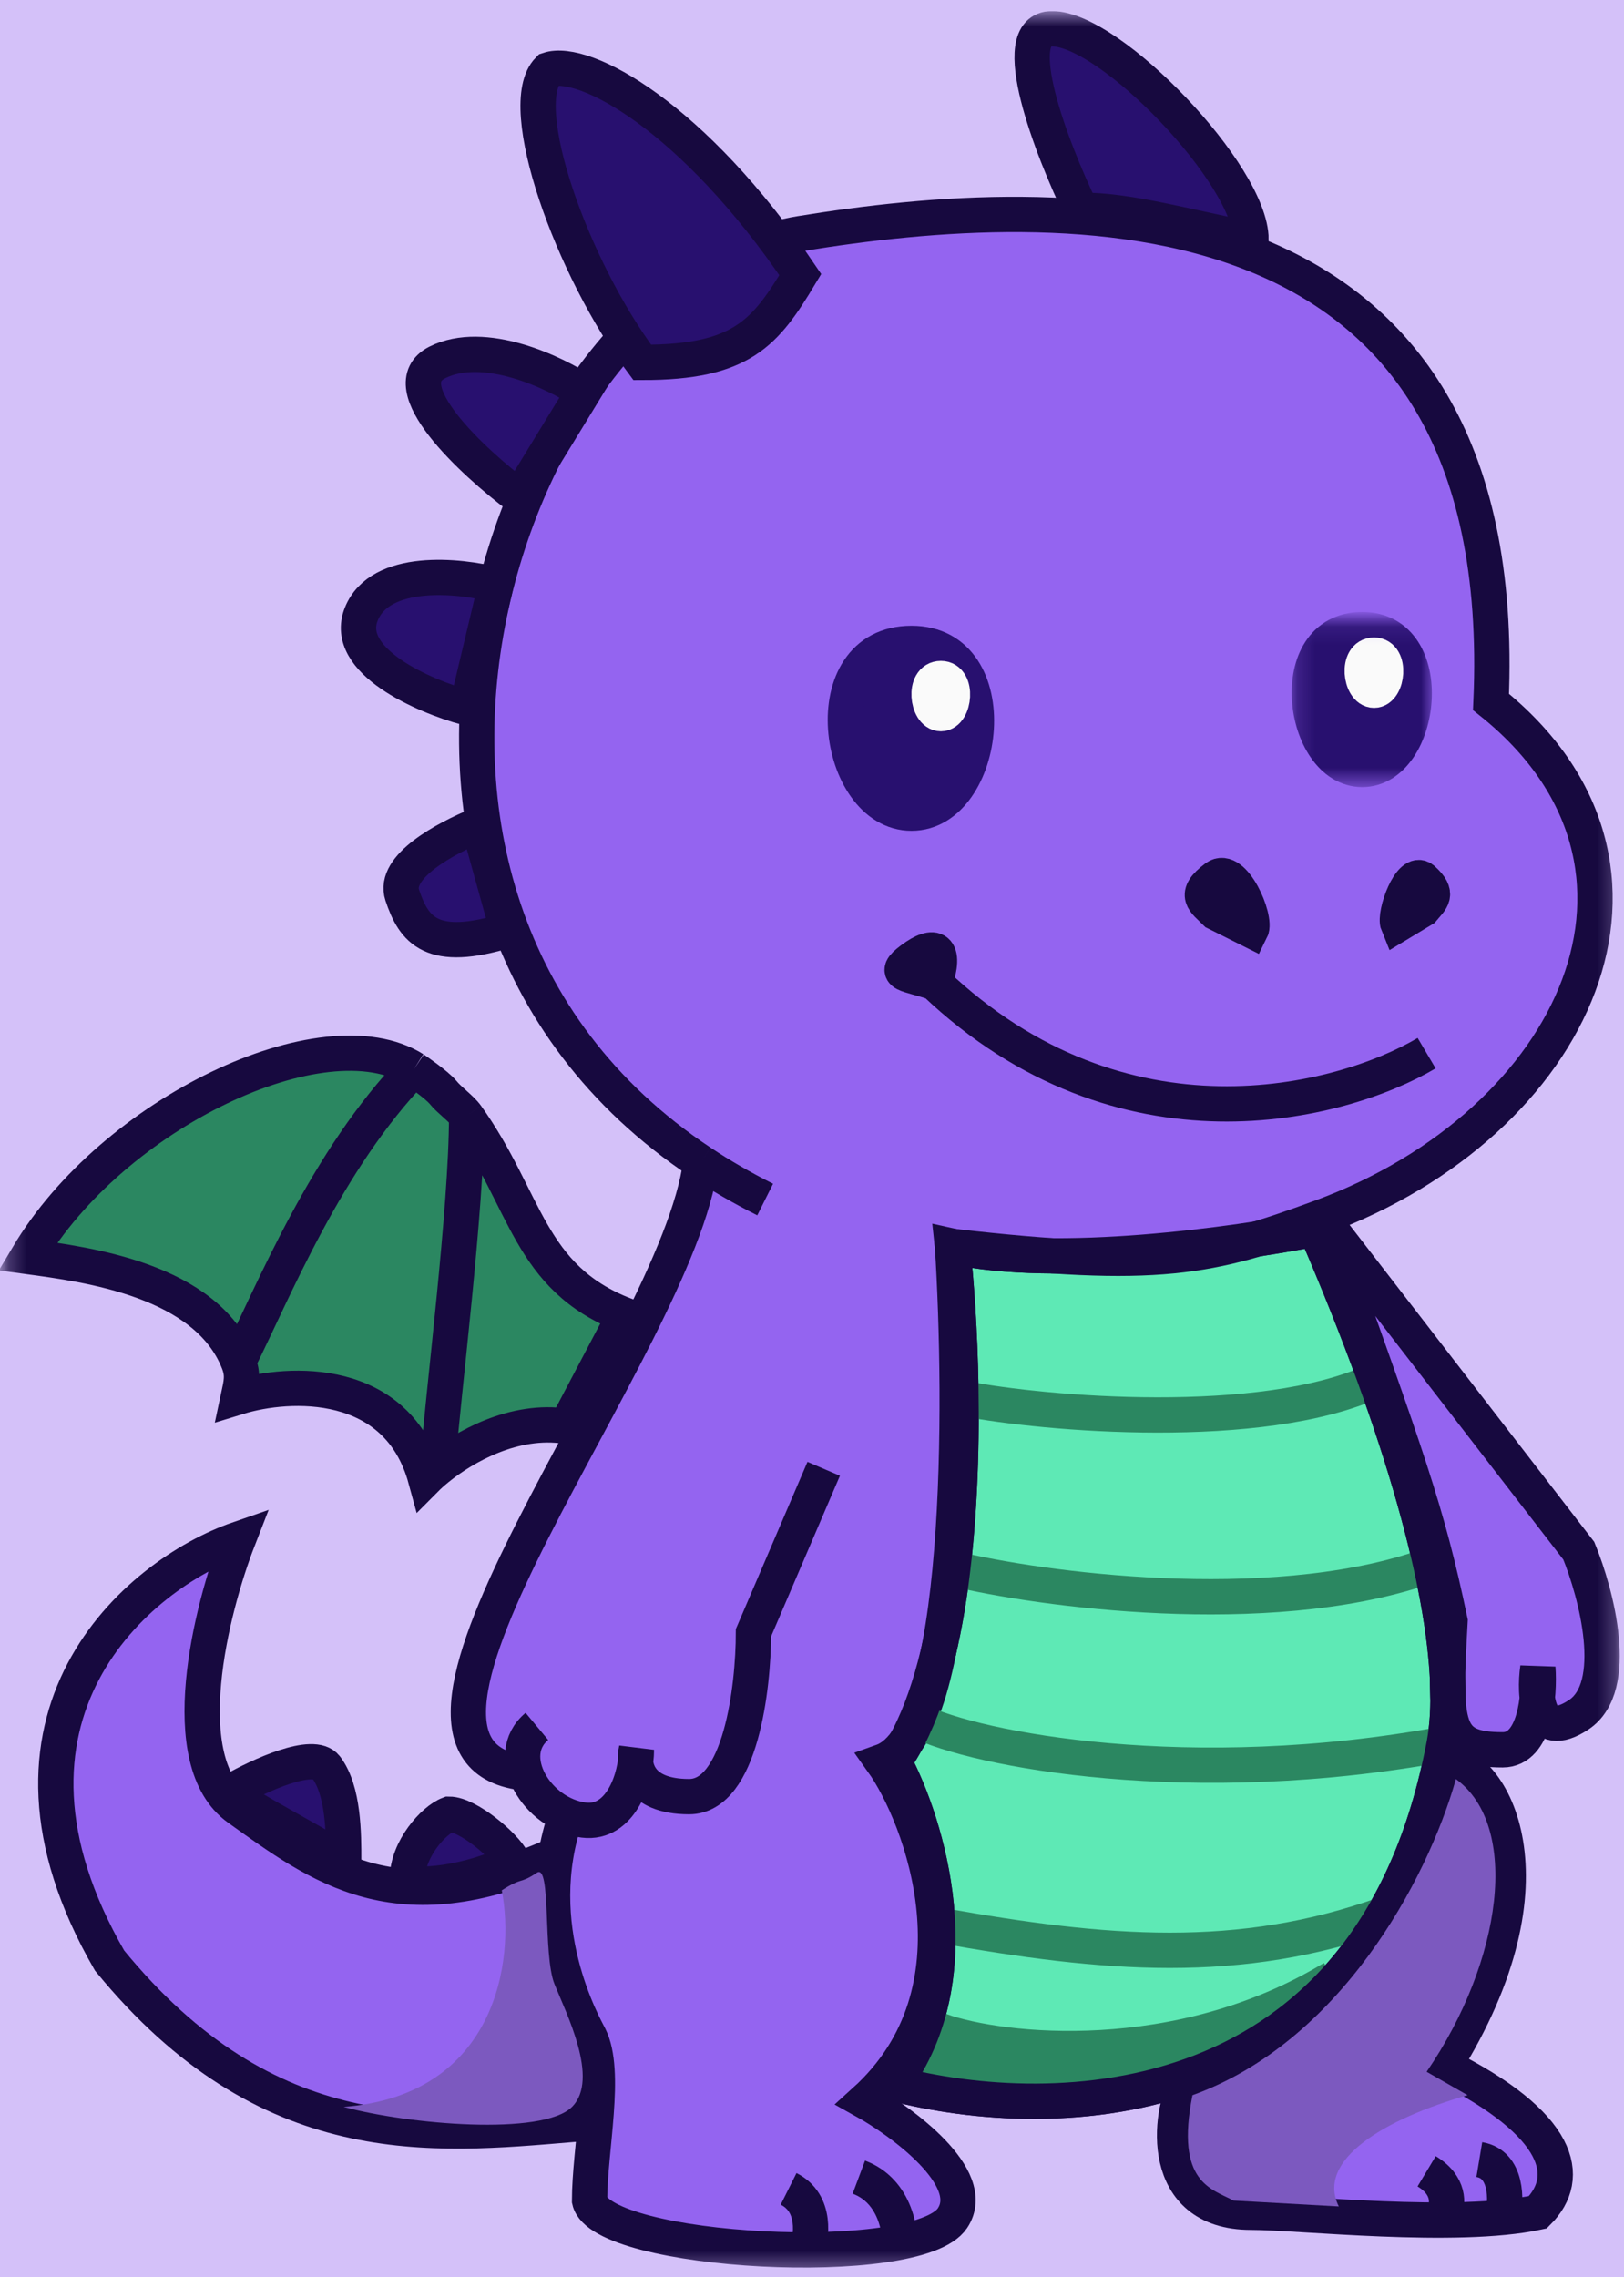<svg width="92" height="129" viewBox="0 0 92 129" fill="none" xmlns="http://www.w3.org/2000/svg">
<rect width="92" height="129" fill="#1E1E1E"/>
<g clip-path="url(#clip0_92_324)">
<rect width="1440" height="5081.63" transform="translate(-778 -828)" fill="#FAFAFA"/>
<path d="M-42 -19.367C-42 -25.994 -36.627 -31.367 -30 -31.367H458C464.627 -31.367 470 -25.994 470 -19.367V148.633C470 155.261 464.627 160.633 458 160.633H-30C-36.627 160.633 -42 155.261 -42 148.633V-19.367Z" fill="#D4C1F9"/>
<g clip-path="url(#clip1_92_324)">
<mask id="mask0_92_324" style="mask-type:luminance" maskUnits="userSpaceOnUse" x="0" y="0" width="92" height="129">
<path d="M91.762 0.633H0.238V128.633H91.762V0.633Z" fill="white"/>
</mask>
<g mask="url(#mask0_92_324)">
<path d="M81.813 98.789C77.772 120.343 59.485 120.343 50.642 118.022C55.152 111.92 52.522 103.32 50.642 99.783C53.836 95.274 54.558 86.064 54.432 78.561C54.38 75.469 54.184 72.667 53.959 70.602C59.795 71.928 70.097 70.491 74.518 69.607C75.799 72.573 76.898 75.335 77.829 77.897C81.478 87.942 82.544 94.893 81.813 98.789Z" fill="#5EE9B5" stroke="#17093F" stroke-width="2"/>
<path d="M6.207 111.058C-1.751 97.263 7.755 89.172 13.503 87.182C11.955 91.162 9.789 99.783 13.503 102.436C18.145 105.752 22.456 109.068 31.409 105.089C31.409 114.374 35.72 117.027 32.404 120.343C24.446 121.006 15.161 122.001 6.207 111.058Z" fill="#9464F0" stroke="#17093F" stroke-width="2"/>
<path d="M84.466 39.763C96.073 49.048 89.3 63.62 74.85 68.944L89.44 87.846C90.435 90.278 91.828 95.539 89.44 97.131C87.834 98.202 87.239 97.331 87.088 96.175C86.935 97.612 86.426 99.12 85.129 99.12C81.813 99.12 81.813 97.794 82.145 91.825C80.819 85.524 79.824 82.871 74.85 68.944C68.549 71.265 65.565 71.928 53.959 70.602C54.511 79.335 54.622 98.125 49.979 99.783C52.19 102.879 55.948 112.716 48.985 119.017C50.974 120.122 55.495 123.344 53.959 125.649C51.969 128.633 34.062 127.638 33.399 124.654C33.399 121.78 34.394 117.359 33.399 115.369C33.102 114.776 29.858 109.129 32.073 102.829C30.99 102.369 30.126 101.434 29.776 100.439C19.014 99.334 38.377 76.213 39.7 65.842C16.682 50.545 28.9 15.91 45.337 13.234C52.6 12.052 62.96 11.11 71.202 14.467C79.142 17.701 85.117 24.924 84.466 39.763Z" fill="#9464F0"/>
<path d="M74.85 68.944C89.3 63.62 96.073 49.048 84.466 39.763C85.117 24.924 79.142 17.701 71.202 14.467C62.96 11.11 52.6 12.052 45.337 13.234C28.9 15.91 16.682 50.545 39.7 65.842M74.85 68.944C68.549 71.265 65.565 71.928 53.959 70.602C54.511 79.335 54.622 98.125 49.979 99.783C52.19 102.879 55.948 112.716 48.985 119.017C50.974 120.122 55.495 123.344 53.959 125.649C51.969 128.633 34.062 127.638 33.399 124.654C33.399 121.78 34.394 117.359 33.399 115.369C33.102 114.776 29.858 109.129 32.073 102.829M74.85 68.944L89.44 87.846C90.435 90.278 91.828 95.539 89.44 97.131C87.053 98.722 86.898 96.025 87.119 94.478C87.23 96.025 86.987 99.12 85.129 99.12C81.814 99.12 81.814 97.794 82.145 91.825C80.819 85.524 79.824 82.871 74.85 68.944ZM39.7 65.842C40.829 66.593 42.044 67.297 43.347 67.949M39.7 65.842C38.373 76.239 18.915 99.452 29.858 100.447M46.663 83.203L42.684 92.488C42.684 95.583 41.955 101.773 39.036 101.773C36.118 101.773 35.831 100.004 36.052 99.12C36.052 100.668 35.19 103.365 33.067 103.1C30.415 102.768 28.425 99.452 30.415 97.794" stroke="#17093F" stroke-width="2"/>
<path d="M50.974 127.638C51.085 126.533 50.775 124.123 48.653 123.327" stroke="#17093F" stroke-width="2"/>
<path d="M24.114 83.777C22.522 77.941 16.377 78.25 13.503 79.134C13.675 78.33 13.796 77.884 13.503 77.145C11.678 72.541 5.059 71.648 1.651 71.188L1.565 71.176C6.393 63.029 18.362 57.372 23.451 60.564C23.451 60.564 24.732 61.427 25.109 61.891C25.466 62.33 26.127 62.788 26.435 63.217C29.845 67.972 29.914 72.363 35.389 74.492L32.072 80.792C29.13 80.339 26.3 81.947 24.777 83.184C24.515 83.397 24.292 83.598 24.114 83.777Z" fill="#2B8761"/>
<path d="M23.451 60.564C23.451 60.564 24.732 61.427 25.109 61.891C25.466 62.33 26.127 62.788 26.435 63.217M23.451 60.564C18.362 57.372 6.393 63.029 1.565 71.176C4.946 71.633 11.662 72.502 13.503 77.145M23.451 60.564C18.477 65.711 15.492 73.165 13.503 77.145M26.435 63.217C29.845 67.972 29.914 72.363 35.389 74.492L32.072 80.792C29.13 80.339 26.3 81.947 24.777 83.184M26.435 63.217C26.435 68.505 25.109 78.835 24.777 83.184M13.503 77.145C13.796 77.884 13.675 78.33 13.503 79.134C16.377 78.25 22.522 77.941 24.114 83.777C24.292 83.598 24.515 83.397 24.777 83.184" stroke="#17093F" stroke-width="2"/>
<path d="M75.513 112.053C66.759 117.359 56.722 116.253 53.295 115.037L51.969 117.359C56.611 118.464 68.616 118.95 75.513 112.053Z" fill="#2B8761"/>
<path d="M54.622 79.224C59.154 80.108 71.467 81.147 77.834 78.229M53.959 88.84C58.933 90.056 71.733 91.758 80.487 88.84M51.969 97.462C55.285 99.12 67.488 101.441 81.814 98.789M53.295 109.068C62.58 110.726 70.207 111.39 78.497 108.405M53.295 115.037C56.722 116.253 66.759 117.359 75.513 112.053C68.616 118.95 56.611 118.464 51.969 117.359L53.295 115.037Z" stroke="#2B8761" stroke-width="2"/>
<path d="M67.223 118.022C77.834 113.512 81.261 104.205 81.813 99.783C84.466 99.783 88.446 106.416 81.813 117.027C88.446 120.343 89.109 123.327 87.119 125.317C82.477 126.312 73.64 125.317 70.87 125.317C65.565 125.317 66.228 119.68 67.223 118.022Z" fill="#9464F0" stroke="#17093F" stroke-width="2"/>
<path d="M85.129 125.649C85.35 124.654 85.395 122.598 83.803 122.333" stroke="#17093F" stroke-width="2"/>
<path d="M81.813 98.789C77.772 120.343 59.485 120.343 50.642 118.022C55.152 111.92 52.522 103.32 50.642 99.783C53.836 95.274 54.558 86.064 54.432 78.561C54.38 75.469 54.184 72.667 53.959 70.602C59.795 71.928 70.097 70.491 74.518 69.607C75.799 72.573 76.898 75.335 77.829 77.897C81.478 87.942 82.544 94.894 81.813 98.789Z" stroke="#17093F" stroke-width="2"/>
<path d="M80.819 59.659C75.955 62.533 63.575 65.761 52.964 55.68M52.964 55.68C53.627 53.69 52.964 53.358 51.637 54.353C50.451 55.243 51.416 55.127 52.964 55.68Z" stroke="#17093F" stroke-width="2"/>
<path d="M68.881 49.711C69.876 48.965 71.202 52.032 70.87 52.695L68.881 51.701C68.218 51.037 67.554 50.706 68.881 49.711Z" fill="#17093F" stroke="#17093F" stroke-width="2"/>
<path d="M80.608 49.81C79.903 49.172 78.962 51.796 79.197 52.364L80.608 51.513C81.077 50.945 81.548 50.661 80.608 49.81Z" fill="#17093F" stroke="#17093F" stroke-width="2"/>
<mask id="mask1_92_324" style="mask-type:luminance" maskUnits="userSpaceOnUse" x="73" y="35" width="9" height="10">
<path d="M81.15 35.12H73.192V44.405H81.15V35.12Z" fill="white"/>
</mask>
<g mask="url(#mask1_92_324)">
<path d="M77.171 43.586C73.722 43.586 72.661 35.666 77.171 35.666C81.546 35.666 80.62 43.586 77.171 43.586Z" fill="#28106F" stroke="#28106F" stroke-width="2"/>
<path d="M77.84 39.099C77.07 39.099 76.833 37.11 77.84 37.11C78.817 37.11 78.61 39.099 77.84 39.099Z" fill="#FAFAFA" stroke="#FAFAFA" stroke-width="2"/>
</g>
<path d="M59.596 1.628C62.912 1.628 70.87 9.918 70.87 13.566C66.891 12.77 63.907 11.908 61.254 11.908C59.596 8.481 56.943 1.628 59.596 1.628Z" fill="#28106F"/>
<path d="M45.337 15.556C39.235 6.536 33.068 3.286 31.078 3.949C29.088 5.939 32.404 15.224 36.383 20.53C42.021 20.53 43.347 18.872 45.337 15.556Z" fill="#28106F"/>
<path d="M24.777 20.529C27.43 19.203 31.409 21.082 33.067 22.188L29.42 28.156C26.767 26.167 22.124 21.856 24.777 20.529Z" fill="#28106F"/>
<path d="M20.466 34.789C21.527 32.136 25.993 32.578 28.093 33.131L26.435 40.094C24.003 39.431 19.405 37.441 20.466 34.789Z" fill="#28106F"/>
<path d="M22.787 50.706C22.25 49.094 25.219 47.5 27.098 46.726L28.756 52.695C24.445 54.022 23.451 52.695 22.787 50.706Z" fill="#28106F"/>
<path d="M18.477 100.115C17.765 99.166 14.719 100.557 13.171 101.441C12.64 101.73 17.261 103.994 19.471 105.421C19.471 103.873 19.471 101.441 18.477 100.115Z" fill="#28106F"/>
<path d="M23.077 106.416C23.077 104.758 24.556 103.099 25.44 102.768C26.501 102.768 28.604 104.537 29.046 105.421C26.836 106.636 23.077 107.079 23.077 106.416Z" fill="#28106F"/>
<path d="M59.596 1.628C62.912 1.628 70.87 9.918 70.87 13.566C66.891 12.77 63.907 11.908 61.254 11.908C59.596 8.481 56.943 1.628 59.596 1.628Z" stroke="#17093F" stroke-width="2"/>
<path d="M45.337 15.556C39.235 6.536 33.068 3.286 31.078 3.949C29.088 5.939 32.404 15.224 36.383 20.53C42.021 20.53 43.347 18.872 45.337 15.556Z" stroke="#17093F" stroke-width="2"/>
<path d="M24.777 20.529C27.43 19.203 31.409 21.082 33.067 22.188L29.42 28.156C26.767 26.167 22.124 21.856 24.777 20.529Z" stroke="#17093F" stroke-width="2"/>
<path d="M20.466 34.789C21.527 32.136 25.993 32.578 28.093 33.131L26.435 40.094C24.003 39.431 19.405 37.441 20.466 34.789Z" stroke="#17093F" stroke-width="2"/>
<path d="M22.787 50.706C22.25 49.094 25.219 47.5 27.098 46.726L28.756 52.695C24.445 54.022 23.451 52.695 22.787 50.706Z" stroke="#17093F" stroke-width="2"/>
<path d="M18.477 100.115C17.765 99.166 14.719 100.557 13.171 101.441C12.64 101.73 17.261 103.994 19.471 105.421C19.471 103.873 19.471 101.441 18.477 100.115Z" stroke="#17093F" stroke-width="2"/>
<path d="M23.077 106.416C23.077 104.758 24.556 103.099 25.44 102.768C26.501 102.768 28.604 104.537 29.046 105.421C26.836 106.636 23.077 107.079 23.077 106.416Z" stroke="#17093F" stroke-width="2"/>
<path d="M51.637 46.063C47.326 46.063 46 36.447 51.637 36.447C57.106 36.447 55.948 46.063 51.637 46.063Z" fill="#28106F" stroke="#28106F" stroke-width="2"/>
<path d="M53.301 40.426C52.531 40.426 52.295 38.436 53.301 38.436C54.278 38.436 54.071 40.426 53.301 40.426Z" fill="#FAFAFA" stroke="#FAFAFA" stroke-width="2"/>
<path d="M19.471 119.348C28.093 118.685 29.199 111.058 28.425 107.079C29.641 106.305 29.42 106.747 30.415 106.084C31.242 105.532 30.746 110.726 31.409 112.384C32.072 114.042 33.977 117.775 32.404 119.348C30.746 121.006 23.119 120.343 19.471 119.348Z" fill="#7C59BF"/>
<path d="M82.477 100.778C86.124 103.431 85.129 111.058 80.819 117.359L83.14 118.685C78.497 120.011 74.518 122.333 75.844 124.986L69.876 124.654C68.66 123.991 66.559 123.659 67.554 118.685C75.844 115.701 80.819 106.636 82.477 100.778Z" fill="#7C59BF"/>
<path d="M45.668 127.638C46 126.754 46.265 124.787 44.674 123.991" stroke="#17093F" stroke-width="2"/>
<path d="M81.814 125.317C82.034 124.875 82.145 123.792 80.819 122.996" stroke="#17093F" stroke-width="2"/>
</g>
</g>
</g>
<defs>
<clipPath id="clip0_92_324">
<rect width="1440" height="5081.63" fill="white" transform="translate(-778 -828)"/>
</clipPath>
<clipPath id="clip1_92_324">
<rect width="128" height="128" fill="white" transform="translate(-18 0.633)"/>
</clipPath>
</defs>
</svg>

